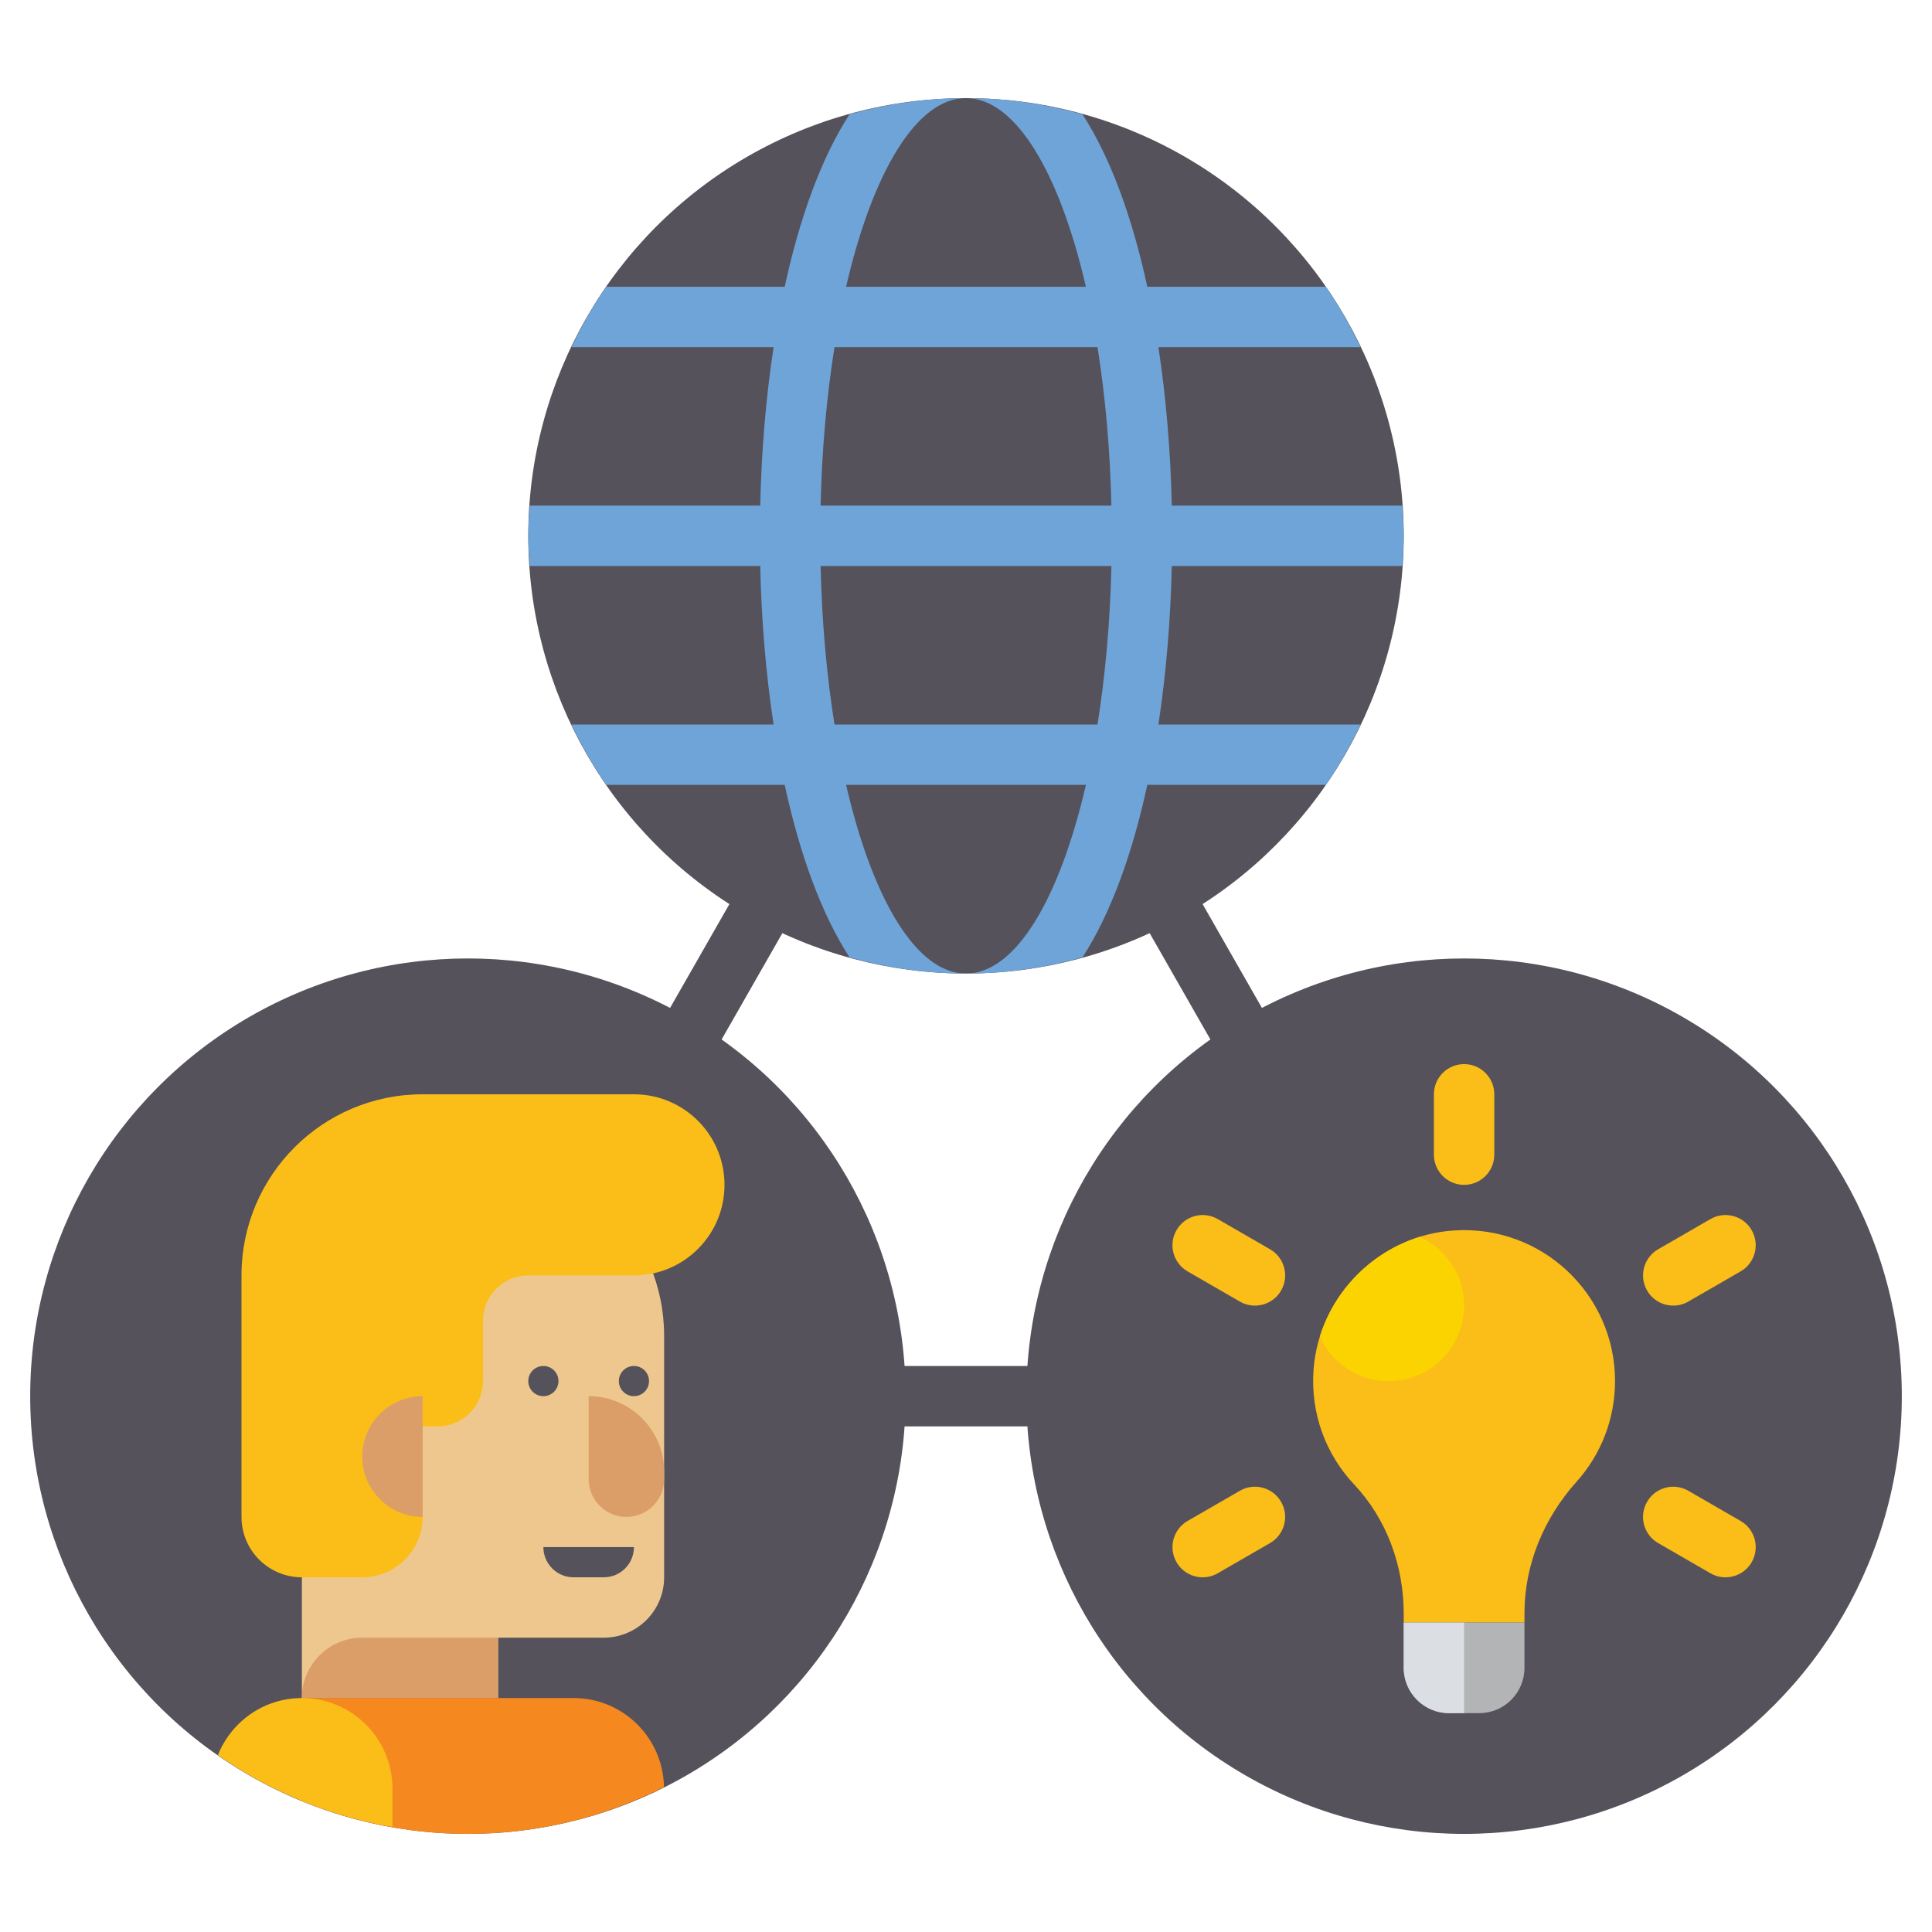 <?xml version="1.0" encoding="utf-8"?>
<!-- Generator: Adobe Illustrator 23.0.0, SVG Export Plug-In . SVG Version: 6.00 Build 0)  -->
<svg version="1.1" id="Layer_1" xmlns="http://www.w3.org/2000/svg" xmlns:xlink="http://www.w3.org/1999/xlink" x="0px" y="0px"
	 viewBox="0 0 64 64" style="enable-background:new 0 0 64 64;" xml:space="preserve">
<style type="text/css">
	.st0{fill:#353744;}
	.st1{fill:#F68820;}
	.st2{fill:#808080;}
	.st3{fill:#5C76B2;}
	.st4{fill:#6FA4D8;}
	.st5{fill:#DBDEE3;}
	.st6{fill:#B3B4B6;}
	.st7{fill:#FBBE18;}
	.st8{fill:#EEC78E;}
	.st9{fill:#DB9E68;}
	.st10{fill:#55525B;}
	.st11{fill:#FFFFFF;}
	.st12{fill:#1C1D28;}
	.st13{fill:#FBD301;}
	.st14{fill:#BE7850;}
	.st15{fill:#4C52A3;}
	.st16{fill:#BF6B1E;}
	.st17{fill:#5F7ABC;}
	.st18{fill:#D4761E;}
	.st19{fill:#5D76B2;}
	.st20{fill:#668DC5;}
</style>
<g>
	<g>
		<path class="st10" d="M49.724,47.25H14.276L32,16.234L49.724,47.25z M17.724,45.25h28.553L32,20.266L17.724,45.25z"/>
	</g>
	<g>
		<circle class="st10" cx="15.5" cy="46.25" r="14.5"/>
	</g>
	<g>
		<circle class="st10" cx="32" cy="17.75" r="14.5"/>
	</g>
	<g>
		<circle class="st10" cx="48.5" cy="46.25" r="14.5"/>
	</g>
	<g>
		<g>
			<path class="st4" d="M38.817,16.75c-0.04-1.774-0.185-3.554-0.443-5.25h6.695c-0.335-0.698-0.714-1.369-1.152-2h-5.911
				c-0.489-2.257-1.201-4.25-2.148-5.715C34.628,3.446,33.338,3.25,32,3.25c1.647,0,3.1,2.476,3.972,6.25h-7.944
				C28.9,5.726,30.353,3.25,32,3.25c-1.338,0-2.628,0.196-3.858,0.535C27.195,5.25,26.483,7.243,25.994,9.5h-5.911
				c-0.438,0.631-0.817,1.302-1.152,2h6.695c-0.258,1.696-0.403,3.476-0.443,5.25h-7.633c-0.023,0.332-0.051,0.662-0.051,1
				s0.028,0.668,0.051,1h7.633c0.04,1.774,0.185,3.554,0.443,5.25h-6.695c0.335,0.698,0.714,1.369,1.152,2h5.911
				c0.489,2.257,1.201,4.25,2.148,5.715c1.23,0.339,2.52,0.535,3.858,0.535c-1.647,0-3.1-2.476-3.972-6.25h7.944
				C35.1,29.774,33.647,32.25,32,32.25c1.338,0,2.628-0.196,3.858-0.535c0.947-1.465,1.659-3.458,2.148-5.715h5.911
				c0.438-0.631,0.817-1.302,1.152-2h-6.695c0.258-1.696,0.403-3.476,0.443-5.25h7.633c0.023-0.332,0.051-0.662,0.051-1
				s-0.028-0.668-0.051-1H38.817z M27.644,11.5h8.712c0.257,1.609,0.418,3.379,0.46,5.25h-9.633
				C27.226,14.879,27.387,13.109,27.644,11.5z M36.356,24h-8.712c-0.257-1.609-0.418-3.379-0.46-5.25h9.633
				C36.774,20.621,36.613,22.391,36.356,24z"/>
		</g>
	</g>
	<g>
		<g>
			<path class="st8" d="M16,38.25c-3.314,0-6,2.686-6,6v12h6.5v-2H20c1.105,0,2-0.895,2-2v-8C22,40.936,19.314,38.25,16,38.25z"/>
			<g>
				<path class="st9" d="M20.75,50.25L20.75,50.25c-0.69,0-1.25-0.56-1.25-1.25v-2.75h0c1.381,0,2.5,1.119,2.5,2.5V49
					C22,49.69,21.44,50.25,20.75,50.25z"/>
			</g>
			<g>
				<circle class="st10" cx="18" cy="45.75" r="0.5"/>
			</g>
			<g>
				<circle class="st10" cx="21" cy="45.75" r="0.5"/>
			</g>
			<g>
				<path class="st9" d="M16.5,56.25H10v0c0-1.105,0.895-2,2-2h4.5V56.25z"/>
			</g>
			<g>
				<path class="st10" d="M21,51.25h-3l0,0c0,0.552,0.448,1,1,1h1C20.552,52.25,21,51.802,21,51.25L21,51.25z"/>
			</g>
		</g>
		<g>
			<path class="st7" d="M21,36.25h-7c-3.314,0-6,2.686-6,6v8c0,1.105,0.895,2,2,2h2c1.105,0,2-0.895,2-2v-3h0.5
				c0.828,0,1.5-0.672,1.5-1.5v-2c0-0.828,0.672-1.5,1.5-1.5H21c1.657,0,3-1.343,3-3v0C24,37.593,22.657,36.25,21,36.25z"/>
		</g>
		<g>
			<path class="st9" d="M14,46.25c-1.105,0-2,0.895-2,2c0,1.105,0.895,2,2,2V46.25z"/>
		</g>
		<g>
			<path class="st1" d="M10,59.663c1.697,0.697,3.552,1.087,5.5,1.087c2.338,0,4.539-0.566,6.495-1.549
				C21.968,57.567,20.64,56.25,19,56.25h-9V59.663z"/>
		</g>
		<g>
			<path class="st7" d="M10,56.25c-1.265,0-2.341,0.785-2.783,1.892C8.915,59.327,10.878,60.15,13,60.52v-1.27
				C13,57.593,11.657,56.25,10,56.25z"/>
		</g>
	</g>
	<g>
		<path class="st7" d="M53.5,45.75c0-2.869-2.416-5.173-5.324-4.99c-2.469,0.155-4.484,2.15-4.663,4.617
			c-0.107,1.472,0.424,2.82,1.345,3.798c1.083,1.15,1.642,2.698,1.642,4.278v0.297h4v-0.311c0-1.618,0.645-3.15,1.725-4.355
			C53.018,48.2,53.5,47.031,53.5,45.75z"/>
	</g>
	<g>
		<path class="st6" d="M49,56.75h-1c-0.828,0-1.5-0.672-1.5-1.5v-1.5h4v1.5C50.5,56.078,49.828,56.75,49,56.75z"/>
	</g>
	<g>
		<path class="st13" d="M47.027,40.973c-1.567,0.487-2.818,1.735-3.305,3.304c0.392,0.868,1.263,1.474,2.278,1.474
			c1.381,0,2.5-1.119,2.5-2.5C48.5,42.236,47.895,41.365,47.027,40.973z"/>
	</g>
	<g>
		<path class="st5" d="M48.5,53.75h-2v1.5c0,0.828,0.672,1.5,1.5,1.5h0.5V53.75z"/>
	</g>
	<g>
		<g>
			<path class="st7" d="M48.5,39.25c-0.553,0-1-0.448-1-1v-2c0-0.552,0.447-1,1-1s1,0.448,1,1v2
				C49.5,38.802,49.053,39.25,48.5,39.25z"/>
		</g>
		<g>
			<path class="st7" d="M41.571,43.25c-0.17,0-0.342-0.043-0.499-0.134l-1.732-1c-0.479-0.276-0.643-0.888-0.366-1.366
				c0.276-0.479,0.889-0.643,1.366-0.366l1.732,1c0.479,0.276,0.643,0.888,0.366,1.366C42.253,43.071,41.917,43.25,41.571,43.25z"/>
		</g>
		<g>
			<path class="st7" d="M39.841,52.25c-0.346,0-0.682-0.179-0.867-0.5c-0.276-0.479-0.112-1.09,0.366-1.366l1.732-1
				c0.476-0.277,1.089-0.113,1.366,0.366c0.276,0.479,0.112,1.09-0.366,1.366l-1.732,1C40.183,52.207,40.011,52.25,39.841,52.25z"/>
		</g>
		<g>
			<path class="st7" d="M57.159,52.25c-0.17,0-0.342-0.043-0.499-0.134l-1.732-1c-0.479-0.276-0.643-0.888-0.366-1.366
				c0.276-0.479,0.888-0.643,1.366-0.366l1.732,1c0.479,0.276,0.643,0.888,0.366,1.366C57.841,52.071,57.505,52.25,57.159,52.25z"/>
		</g>
		<g>
			<path class="st7" d="M55.429,43.25c-0.346,0-0.682-0.179-0.867-0.5c-0.276-0.479-0.112-1.09,0.366-1.366l1.732-1
				c0.477-0.276,1.09-0.113,1.366,0.366c0.276,0.479,0.112,1.09-0.366,1.366l-1.732,1C55.771,43.207,55.599,43.25,55.429,43.25z"/>
		</g>
	</g>
</g>
</svg>
